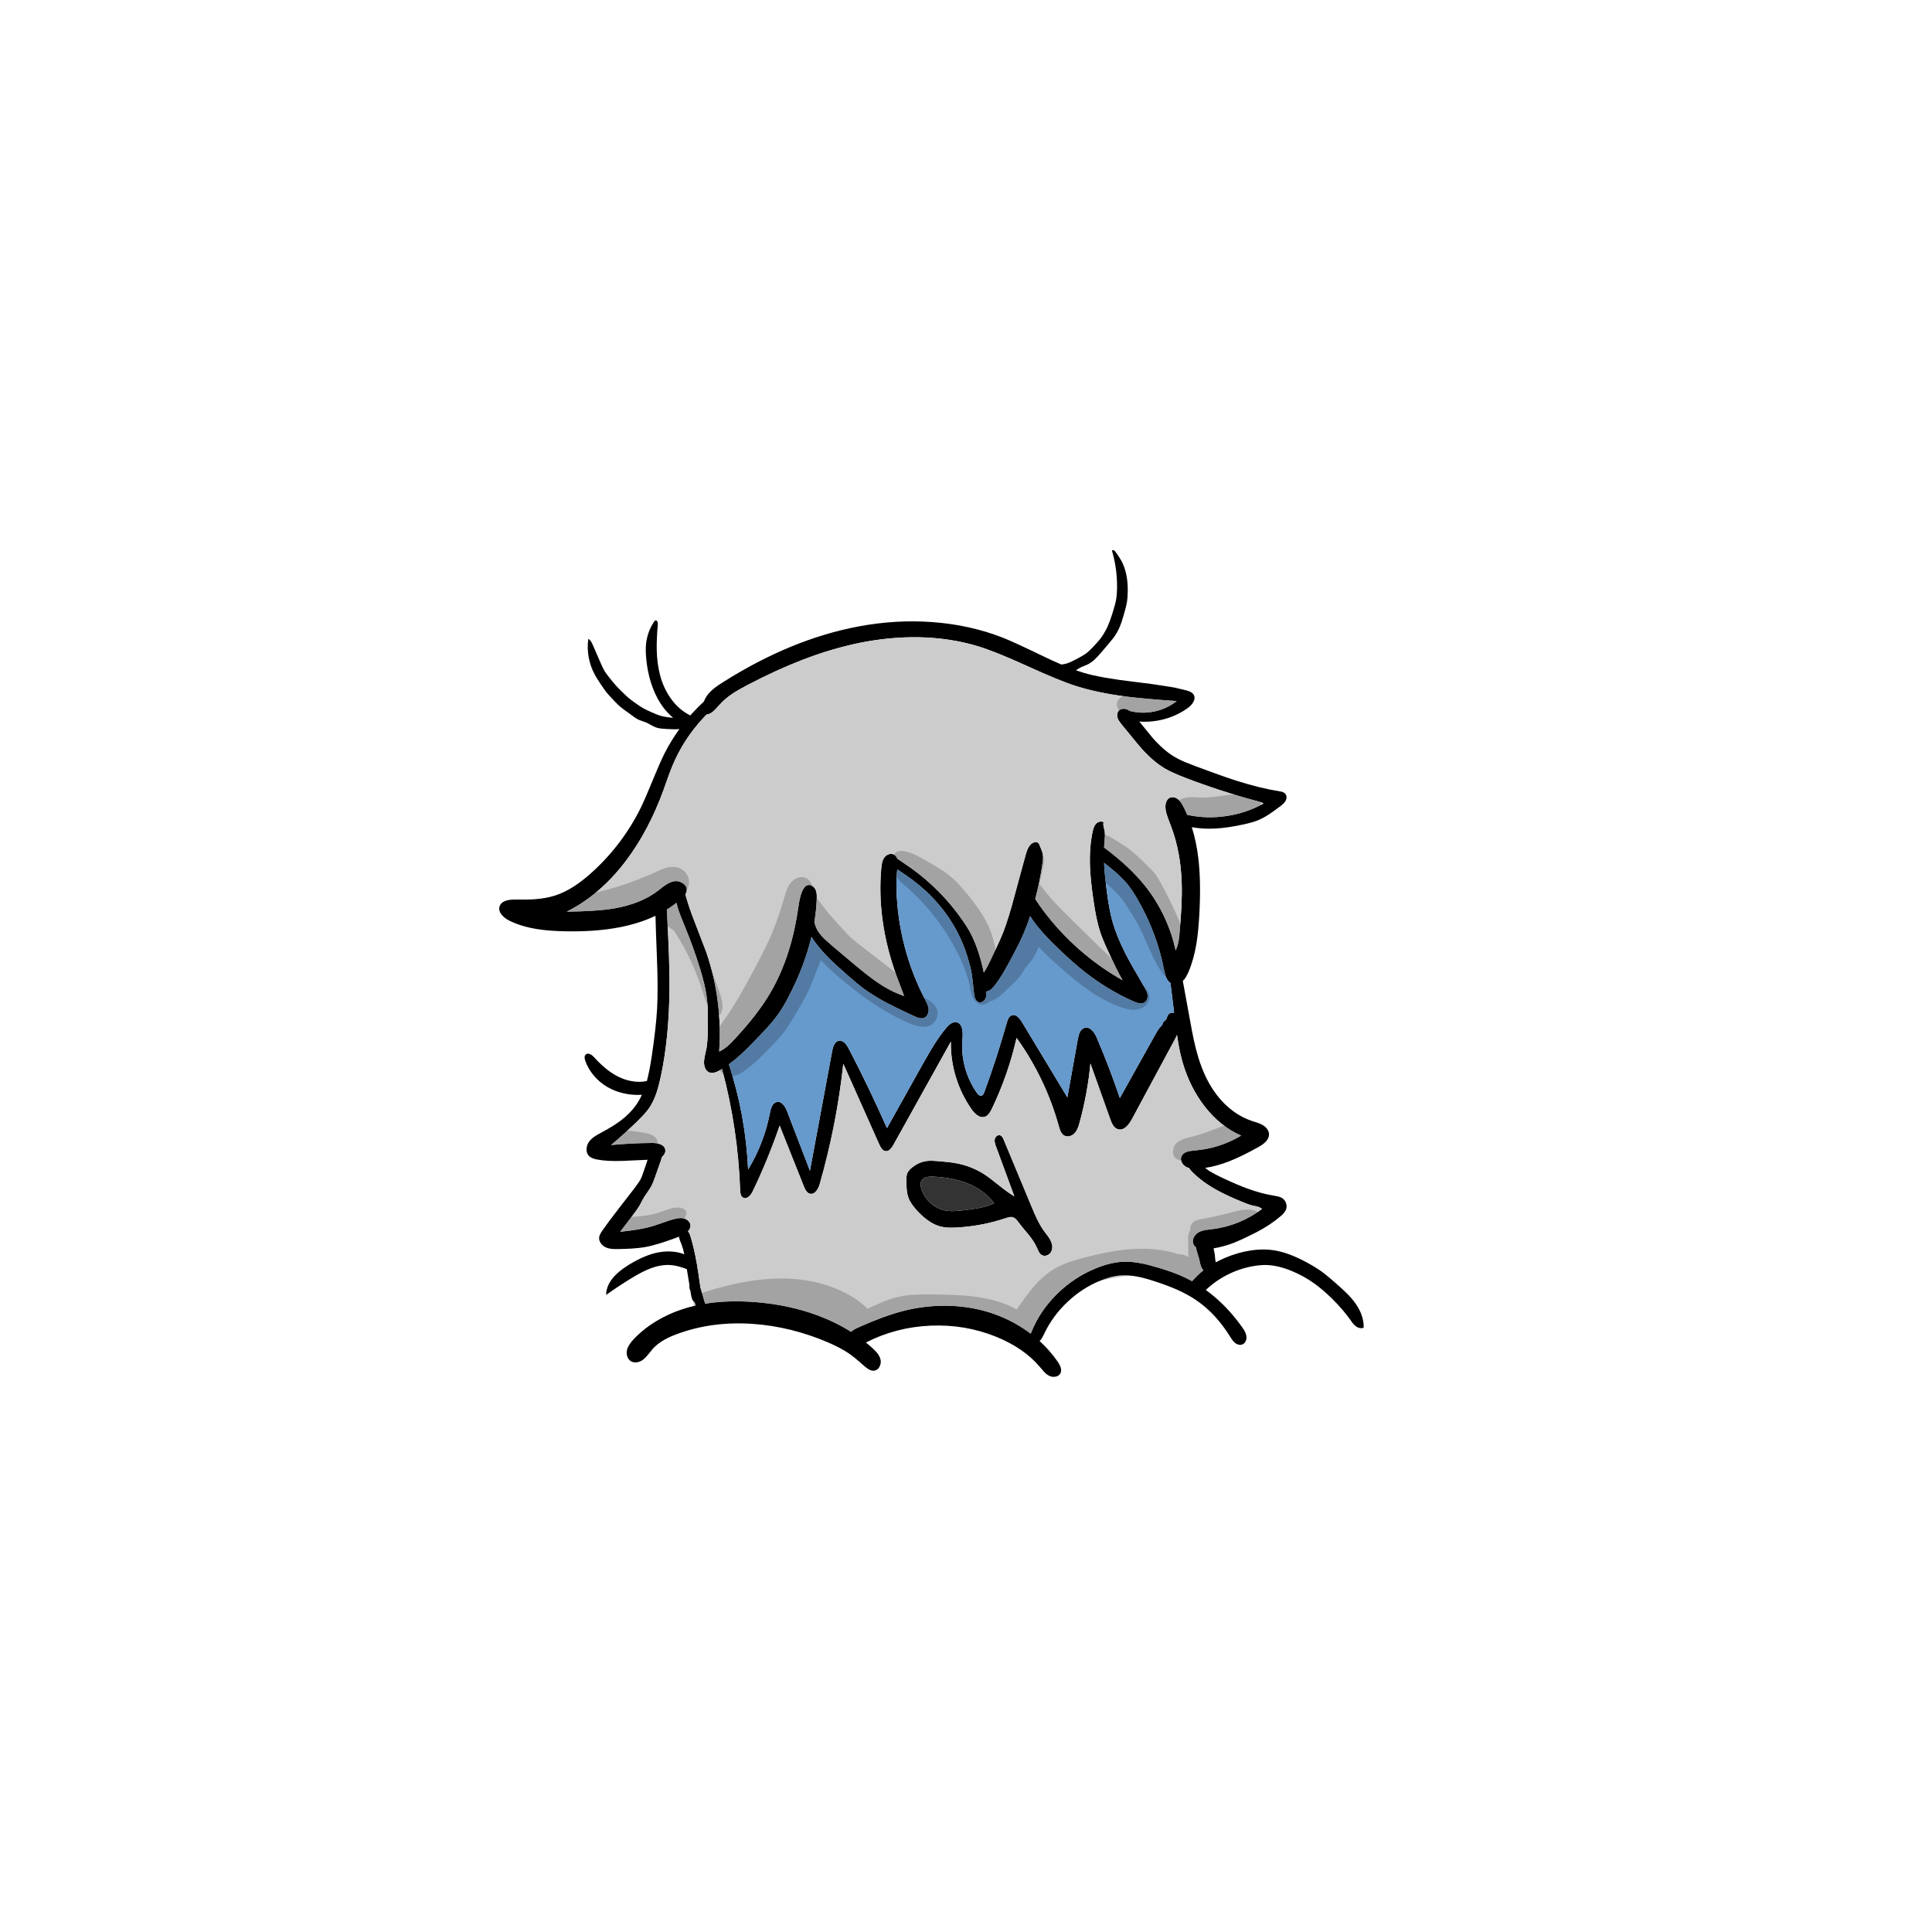 
<svg xmlns="http://www.w3.org/2000/svg" version="1.1" xmlns:xlink="http://www.w3.org/1999/xlink" preserveAspectRatio="none" x="0px" y="0px" width="2000px" height="2000px" viewBox="0 0 2000 2000">
<defs>
<g id="Layer19_0_FILL">
<path fill="#000000" stroke="none" d="
M 1327.6 819.85
Q 1326.3 819.4 1323.75 819 1304 815.85 1280.1 808.25 1265.7 803.7 1237.6 793.15 1229.8 790.2 1226.1 788.65 1219.8 785.9 1215.1 783.05 1204.45 776.6 1193.25 763.9 1184.966 753.72 1179.4 746.95 1188.537 747.632 1197.95 746.05 1215.45 743.05 1229.45 733.05 1233.4 730.2 1235.3 726.75 1237.65 722.6 1235.75 719.3 1234.7 717.45 1232.4 716.25 1230.75 715.4 1227.9 714.65 1211.25 710.15 1174.85 705.9 1139.75 701.8 1121.95 696.55 1118.113 695.407 1113.75 693.85
L 1113.8 693.85
Q 1116.9 691.85 1117.75 691.4 1119.2 690.6 1121.9 689.55 1124.9 688.35 1126.1 687.75 1130.05 685.75 1134.05 681.9 1136.5 679.55 1140.75 674.55
L 1148.2 665.7
Q 1151.8 661.5 1153.4 659.3 1156.2 655.25 1158.05 651.4 1159.6 648.15 1161.05 643.85 1161.8 641.55 1163.45 636 1165.75 628.05 1166.4 624.45 1167.35 619.2 1167.45 612.05 1167.7 593.4 1161 580.8 1158.95 577 1154.75 571.2 1154 570.15 1152.9 569.65 1151.6 569.1 1151.1 570.05 1156.75 589.2 1156.35 609.45 1156.2 616.4 1155.3 621.25 1154.6 624.9 1152.85 630.75 1149.7 641.45 1146.7 648.3 1143.15 656 1138.8 661.55 1136.95 664 1132.05 669.2 1127.75 673.7 1125.35 675.65 1123.3 677.3 1120.35 679 1119.25 679.65 1115.1 681.9 1108.15 685.65 1104.25 686.85 1101.62 687.633 1098.7 687.9 1090.067 684.206 1080 679.35 1048.9 664.35 1038.7 660.35 1004.1 646.75 964.7 643.95 927.25 641.25 888.7 648.5 819 661.6 748.55 706.15 743.05 709.55 739.85 712.1 735.3 715.65 732.4 719.45 729.991 722.65 728.75 726.15 722.382 732.014 716.5 738.5 715.548 739.55 714.6 740.6 714.234 740.412 713.8 740.2 702.5 734.45 694.35 722.95 686.85 712.4 683.3 698.95 680.2 687.3 679.85 672.85 679.6 661.95 680.95 646.4 681.1 644.8 680.55 643.55 679.9 642.1 678.65 642.3 677.75 642.5 676.95 643.8 670.2 654.05 668.8 666.4 668.05 673.8 669.15 683.65 671.35 703.6 678.8 719.2 685.844 733.988 696.8 743 695.97 742.962 695.15 742.9 687.95 742.3 682.85 740.7 679.95 739.75 674.35 737.25 668.45 734.7 665.2 732.75 663.6 731.85 661.4 730.35 658.95 728.6 657.7 727.75 652.85 724.3 651.05 722.8 648.65 720.8 645.05 717.2 640.3 712.65 637.55 709.6 634.95 706.75 631 701.7 627.6 697.55 625.85 694.65 624.25 692 622 686.8
L 613.7 667.7
Q 612.6 665.2 611.85 664.1 610.6 662.2 609.05 661.35 607.65 670.75 609.4 680.4 611.15 689.9 615.7 698.35 617.75 702.2 622.45 709.15 625.95 714.35 627.9 716.8 629.9 719.3 635.2 724.9 639.7 729.6 642.2 731.7 643.95 733.2 646.7 735.2 648.25 736.3 651.35 738.5 652.9 739.65 656 741.95 658.65 743.9 660.9 744.95 662.35 745.65 665.15 746.55 668.15 747.55 669.45 748.15 670.8 748.75 673.95 750.55 676.8 752.15 678.55 752.85 681 753.8 684.25 754.2 686.15 754.45 690.1 754.65 695.5 754.9 697.75 754.95 700.782 754.95 703.35 754.7 694.741 766.553 688.1 779.6 683.3 789.1 676.05 806.8 668.2 826.05 664.35 834.1 654.8 854 641.4 871.75 628.05 889.5 611.55 904.15 602.45 912.25 594.2 917.55 584.3 923.95 574.6 927.05 565.75 929.9 554.5 930.8 546.5 931.45 533.9 931.2 519.75 931 517.25 938 515.7 942.45 519.35 946.95 522.4 950.75 527.75 953.3 540.15 959.3 556.45 961.85 568.9 963.85 586.65 964.1 622.9 964.7 650.2 958 665.64 954.22 678.55 948.05 678.907 962.873 680 990 681.35 1023.55 680.25 1043.85 679.15 1063.4 674.85 1092.35 672.339 1109.203 669.65 1119.05 669.425 1119.104 669.2 1119.15 661.85 1120.65 653.85 1119.2 646.35 1117.85 639.2 1114.15 627.35 1108.05 615.25 1094.7 613.1 1092.3 610.85 1091.25 608.05 1090 606.3 1091.65 604.3 1093.55 605.9 1098.2 608.85 1106.55 614.9 1113.65 620.75 1120.55 628.65 1125.2 636.3 1129.65 645.35 1131.75 654.1 1133.8 663.25 1133.4 663.887 1133.369 664.5 1133.3 661.616 1139.578 657.95 1144.65 651.95 1152.95 642.35 1160.2 634.65 1165.95 623.4 1171.95 618.15 1174.75 616.15 1176.1 612.25 1178.65 610.05 1181.55 607.4 1185 607.2 1189.3 606.95 1193.9 609.75 1196.7 612.25 1199.2 618.2 1200.35 628.9 1202.35 644.8 1201.75 653.403 1201.412 670.4 1200.6
L 665.85 1214
Q 664.6 1217.7 663.6 1219.85 661.95 1223.3 657.45 1229.2
L 640.45 1251.2
Q 628.75 1266.3 623.35 1274.15 620.55 1278.25 620.25 1280.85 619.85 1284.1 622.05 1287.15 624.1 1290 627.45 1291.4 630.25 1292.6 634.05 1292.9 636.35 1293.1 640.95 1293 649.45 1292.8 654.15 1292.5 661.45 1292.05 667.3 1291.05 673.95 1289.9 682 1287.45 686.95 1285.95 696.4 1282.65 700.097 1281.363 702.9 1280.2 703.083 1281.863 703.8 1283.9 704.35 1285.45 705.6 1288.45 707.16 1292.432 708.4 1298.45 703.538 1296.528 697.95 1295.85 689.9 1294.85 681.4 1296.5 667.8 1299.05 651 1309.3 627.5 1323.7 627.5 1340.5 639.95 1331.55 653.85 1323.05 665 1316.25 673 1313.2 684.1 1308.95 693.75 1309.55 699.45 1309.9 706.35 1312.15 708.244 1312.758 711 1313.8
L 713.7 1330.3
Q 713.633 1330.647 713.6 1331 713.45 1332.7 714.1 1334.75 714.255 1335.214 714.65 1336.15
L 715.25 1339.85
Q 715.95 1344.2 717.15 1346.1 717.957 1347.445 719.2 1348.2
L 720.25 1351.5
Q 717.295 1352.172 714.4 1352.95 697.5 1357.45 683.1 1365.5 667.7 1374.05 656.4 1385.9 650.45 1392.05 649.15 1397.2 648.25 1400.65 649.3 1404 650.4 1407.55 653.25 1409.2 656.15 1410.9 660 1410.15 663.45 1409.4 666.4 1407 668.55 1405.2 671.25 1401.85 675.4 1396.7 675.75 1396.3 680.45 1391.05 687.6 1387 693.4 1383.7 701.55 1380.75 737.7 1367.55 779.55 1370.5 818.65 1373.25 856.8 1389.5 870.15 1395.25 878.35 1400.8 884.25 1404.75 894.35 1413.8 897.4 1416.5 899.5 1417.65 902.6 1419.35 905.35 1418.85 908.8 1418.2 910.6 1414.55 912.35 1411.05 911.5 1407.35 910.75 1404.15 908.3 1400.95 906.5 1398.65 903.25 1395.65 899.92 1392.61 896.4 1389.75 896.596 1389.654 896.8 1389.55 927.7 1373.85 963.4 1372.3 999.05 1370.8 1031.2 1383.8 1060.15 1395.6 1076.6 1415.2 1080.4 1419.65 1080.95 1420.25 1083.55 1422.95 1086.1 1424.2 1089.2 1425.75 1092.6 1425.15 1096.25 1424.45 1097.7 1421.7 1100.1 1417.2 1094.95 1409.65 1086.887 1397.956 1076.2 1388.25 1077.497 1387.088 1078.6 1385.25 1079.25 1384.2 1080.75 1381.05 1089.6 1362.35 1105 1347.8 1120.35 1333.25 1139.55 1325.5 1149.6 1321.4 1158.3 1320.45 1167 1319.55 1177.45 1321.55 1185.1 1323 1196.1 1326.65 1208.9 1330.85 1217.9 1334.8 1229.4 1339.85 1238.25 1345.9 1258.4 1359.55 1273.25 1383.45 1274.9 1386.05 1275.5 1386.9 1276.85 1388.8 1278.25 1389.95 1279.9 1391.4 1281.9 1391.9 1284.05 1392.5 1285.9 1391.8 1288.3 1390.95 1289.5 1388.4 1290.65 1386 1290.3 1383.25 1290 1380.95 1288.65 1378.35 1287.75 1376.6 1285.85 1373.9 1273.35 1356.25 1257.85 1342.95 1253.151 1338.906 1248.25 1335.35 1248.364 1335.28 1248.45 1335.2 1258.45 1325.75 1270.95 1319.45 1283.4 1313.2 1297 1310.75 1304.6 1309.4 1310.7 1309.55 1322.85 1309.8 1337.15 1315.7 1349.6 1320.8 1360.55 1328.65 1368.35 1334.2 1377.8 1343.25 1384.43 1349.713 1389.85 1356.05 1394.158 1361.118 1397.7 1366.1 1399.65 1368.85 1400.3 1369.7 1401.85 1371.6 1403.4 1372.8 1405.2 1374.25 1407.35 1374.7 1409.65 1375.25 1411.65 1374.5 1411.9 1367.95 1409.45 1361.1 1407.2 1354.9 1402.95 1349 1399.45 1344.05 1394 1338.65 1392.41 1337.085 1389.85 1334.7 1387.341 1332.42 1383.9 1329.35 1374.2 1320.75 1369 1316.9 1362.05 1311.85 1351.9 1306.4 1334.35 1297 1320.25 1294.55 1307.7 1292.35 1293.7 1294.65 1281.1 1296.65 1268 1302.2 1263.048 1304.327 1258.65 1306.7 1258.529 1306.295 1258.45 1306 1258.1 1304.75 1257.9 1302.85 1257.8 1300.75 1257.65 1299.65 1257.406 1297.161 1256.25 1292.3 1267.263 1290.488 1277.8 1286.35 1283.45 1284.15 1294.35 1278.75 1299.95 1276.05 1303.2 1274.25 1314.75 1268.1 1325.1 1259.5 1329.95 1255.6 1331.3 1252.05 1332.4 1249.05 1331.4 1245.8 1330.4 1242.55 1327.8 1240.65 1326.05 1239.35 1323.25 1238.6 1321.95 1238.25 1318.2 1237.65 1305.6 1235.6 1291.25 1230.35 1280.45 1226.4 1265.45 1219.35 1257.15 1215.45 1252.5 1212.55 1249.826 1210.839 1247.55 1209 1259.317 1207.276 1272.15 1202.3 1284.85 1197.4 1302.4 1187.6 1307.5 1184.75 1310.2 1182 1313.85 1178.2 1313.7 1174 1313.55 1171.2 1311.65 1168.6 1309.9 1166.25 1307.15 1164.65 1305 1163.4 1301.75 1162.25 1297.95 1161.1 1296.05 1160.45 1285.8 1157.05 1276.5 1150.2 1267.7 1143.7 1260.6 1134.75 1248 1118.9 1240.7 1095.35 1238.05 1086.85 1235.7 1075.95 1234.25 1069.15 1231.9 1056.2
L 1224.45 1015.45
Q 1227.756 1012.373 1230.5 1005.75 1235.9 992.95 1238.6 976.4 1240.6 964.15 1241.6 945.8 1243.35 912.45 1240.55 888.75 1238.482 871.269 1233.75 856.3 1245.083 858.388 1258.15 857.7 1271.35 857 1287.9 853.3 1296.55 851.4 1302 849.25 1307.65 846.95 1314 842.8 1317.9 840.25 1325.1 834.8 1329.3 831.7 1330.65 829.35 1331.7 827.6 1331.8 825.6 1331.85 823.45 1330.7 821.95 1329.65 820.6 1327.6 819.85
M 1301.25 829.25
Q 1305.9 830.45 1308 831.8 1290.3 841.7 1269.7 844.75 1249.2 847.85 1229.3 843.6 1229.172 843.574 1229.05 843.55 1227.137 839.069 1224.95 834.85 1222.25 829.55 1219.55 827.4 1217.6 825.85 1215.35 825.4 1212.85 824.95 1210.85 825.9 1208.15 827.2 1207.05 830.75 1206.15 833.7 1206.55 837.35 1207.05 841.35 1208.85 846.4 1208.95 846.8 1212.2 855.2 1222.35 881.9 1223.3 914.4 1223.65 925.2 1223 938.55 1222.55 947.05 1221.35 962.65 1220.8 969.85 1220.15 973.55 1219.15 979.5 1217 983.85 1213.1 965.75 1205.15 948.9 1197.2 932.05 1185.75 917.55 1169.671 897.22 1142.95 877.35 1143.084 874.185 1143.35 871.15 1143.75 866.65 1143.8 865.45 1143.95 862.2 1143.45 859.75 1142.7 856.9 1142.4 855.45 1141.9 852.95 1142.45 851.2 1140.6 850.05 1138.2 850.65 1135.95 851.25 1134.4 853 1132.15 855.5 1131 861.25 1127.65 877.3 1128.35 897.05 1128.9 911.65 1132.1 933.1 1133.6 943.05 1134.95 949.55 1136.8 958.5 1139.2 965.7 1141.75 973.25 1147.8 986.15 1156.2 1004.4 1162.1 1014.75 1138.05 1001.2 1117.2 982.85 1096.3 964.45 1079.8 942.35 1075.231 936.205 1071.65 930.6 1076.571 912.256 1079.2 893.6 1080.1 887.5 1079.5 884.2 1079.15 882.35 1078.2 879.9 1077.05 877.15 1076.5 875.75 1076 874.4 1075.75 873.95 1075.25 872.95 1074.55 872.45 1072.8 871.15 1070.05 872.15 1066.8 873.45 1064.65 877.25 1063.15 879.95 1061.8 884.75 1058.5 896.55 1053.15 916.45
L 1050.45 926.45
Q 1048.85 932.55 1047 939.1 1044.55 947.65 1042.15 954.8 1040.25 960.55 1038.35 965.5 1035.8 972.05 1030.1 984
L 1025.5 993.7
Q 1022 1001.1 1020 1004.3 1019.393 1005.303 1018.4 1006.8 1017.913 1004.297 1017.25 1001.45 1011.8 978.45 1003.1 963.1 1000.1 957.95 996.65 953.05 974.8 921.5 943.5 898.9 940.9 897.05 930.65 890.1 929.74 889.489 928.9 889 928.563 888.032 928 887.15 926.75 885.2 924.9 884.4 922.4 883.3 919.55 884.5 916.85 885.6 915.2 888.05 913.8 890.15 913.1 893.2 912.65 895.3 912.3 898.8 909.85 925.65 913.8 953.75 917.6 980.6 927 1007.2 928.65 1011.8 931.4 1019
L 935.95 1031.05
Q 922.15 1026.55 907.2 1016.2 898 1009.85 881.5 995.95
L 860.55 978.25
Q 853.5 972.3 850.2 968.45 845 962.45 843.55 956.35 843.272 955.206 843.05 954.5 845.013 942.434 845.5 930.55 845.6 927.25 845.45 925.5 845.15 922.7 844.15 920.7 842.95 918.35 840.7 917.05 838.25 915.65 835.95 916.35 832.85 917.3 830.7 922.05 828.8 926.25 827.6 932.1 827.1 934.55 825.9 942.55 818.25 994.05 795.2 1031.5 783 1051.4 761.05 1075.1 756.55 1080.05 753.4 1082.75 748.9 1086.65 744.45 1088.55 746.35 1062.5 742.95 1036.4 739.6 1010.3 731.1 985.55 729.95 982.25 719 954.05 712.626 937.685 709.5 925.8 710.692 923.979 710.9 922.15 711.5 917.5 706.9 914.4 702.5 911.4 697.5 912.35 693.45 913.1 688.8 916.25 686.1 918.1 681 922.2 663.5 935.5 636.35 940.3 618.85 943.35 586.65 943.75 621.45 926.3 648.2 890.8 671.65 859.7 686.95 817.55 689.9 809.3 691.35 805.15 694 797.8 696.05 792.85 707.55 765.1 728.6 742.65 730.023 741.125 731.45 739.65 734.248 739.478 737.25 737.25 739.75 735.4 744.65 729.85 750.05 723.6 758.4 718 764.25 714.1 774.25 708.9 803.8 693.45 830.5 683.15 860.95 671.4 889.65 665.55 921.2 659.15 951.2 659.7 983.4 660.3 1012.05 668.9 1030.05 674.3 1062.8 689.25 1096.65 704.7 1113.45 710.05 1135.9 717.2 1165.2 721 1182.8 723.3 1218.1 725.75 1208.05 733.75 1195.05 736.5 1182.05 739.25 1169.65 736 1169.553 735.975 1169.45 735.95 1168.253 735.078 1167.05 734.55 1164.65 733.5 1162.1 733.8 1159.35 734.2 1157.85 736.05 1156.65 737.55 1156.5 739.75 1156.35 741.7 1157.05 743.7 1158.05 746.25 1161.45 750.4 1179.55 772.6 1182.05 775.3 1194.35 788.85 1206.35 795.85 1212.75 799.6 1225.8 804.7 1262.9 819.05 1301.25 829.25
M 1301.6 1249.05
Q 1304.7 1249.95 1306.45 1251.45 1295.3 1260 1282.15 1265.35 1269 1270.7 1255.05 1272.4 1249.2 1273.1 1247.9 1273.3 1243.85 1274.05 1241.1 1275.5 1237.75 1277.35 1236 1280.6 1234.1 1284.1 1235.2 1287.35 1235.9 1289.5 1237.9 1291.05 1237.932 1291.076 1237.95 1291.1 1238.267 1292.9 1238.85 1294.95 1239.65 1297.6 1241.25 1302.9 1241.75 1304.75 1242.55 1308.55 1243.35 1311.75 1244.75 1313.7 1245.232 1314.386 1245.8 1314.95 1243.705 1316.621 1241.8 1318.35 1238.57 1321.359 1234.05 1326.25 1228.52 1323.197 1222.75 1320.7 1213.9 1316.8 1199.7 1312.5 1188.9 1309.25 1181.75 1307.85 1171.8 1305.9 1163.45 1306.15 1150.3 1306.55 1134.95 1312.75 1112 1322 1094.25 1339.5 1076.2 1357.3 1067.3 1379.9 1067.148 1380.274 1067 1380.6 1065.31 1379.347 1063.55 1378.1 1045.15 1365.05 1023.4 1358.35 1002.3 1351.9 979.25 1351.7 956.95 1351.5 934.8 1357.15 915.6 1362.1 889.5 1373.7 886.15 1375.2 884.5 1376.15 882.455 1377.346 881 1378.7 865.366 1368.794 846.65 1361.8 816.65 1350.6 781.45 1347.9 753.414 1345.778 729.95 1349.6 729.904 1349.435 729.85 1349.25
L 725.05 1332.6
Q 722.784 1316.101 721.2 1307.25 718.45 1291.9 714.8 1279.9 713.741 1276.401 712.2 1274.55 712.526 1274.238 712.8 1273.9 714.9 1271.35 714.8 1268.6 714.7 1266.15 712.75 1264.1 710.95 1262.15 708.35 1261.4 704.3 1260.3 698.15 1261.9 694 1262.95 687.4 1265.3 679.15 1268.2 676.75 1268.95 669.2 1271.25 659.55 1272.85 653.5 1273.85 642 1275.15
L 654.75 1258.45
Q 659.85 1251.85 662.2 1247.8 665.3 1241.7 667.1 1238.8 668.05 1237.25 670.8 1233.35 673.15 1229.95 674.3 1227.85 675.6 1225.45 677.95 1219
L 684.05 1201.7
Q 685 1198.95 685.3 1197.7 685.312 1197.647 685.3 1197.6 686.633 1196.561 687.55 1195.1 689.3 1192.35 688.6 1189.65 687.7 1186 683.25 1184.4 679.9 1183.15 674.75 1183.2 653.35 1183.35 632.55 1185.35 646.65 1173.45 659.1 1161.4 668.05 1152.8 672.1 1146.9 676.4 1140.5 679.45 1131.75 681.7 1125.25 683.85 1115.4 692.55 1075.45 693.05 1024.5 693.374 995.243 690.3 941.6 695.563 938.367 700.3 934.6 701.199 938.626 702.65 943 704.2 947.5 709.45 960.3 717.9 980.75 724.85 1003.25 729.75 1019.5 731.3 1030 732.55 1038.35 732.8 1048.95 732.9 1055 732.65 1067.95 732.45 1078.85 731.45 1084.65 731.25 1085.65 730.05 1091.15 729.15 1095.1 728.9 1097.7 728.5 1101.7 729.65 1104.95 730.95 1108.7 734 1110.05 738.4 1112 745.5 1107.75 746.483 1107.175 747.45 1106.55 763.908 1168.057 766.2 1232.15 766.35 1234.95 766.8 1236.5 767.5 1238.8 769.15 1239.75 771.9 1241.3 775 1238.8 777.5 1236.8 779.3 1233.05 795.05 1200.3 807.1 1165.2
L 832.2 1228.25
Q 833.4 1231.25 834.5 1232.8 836.15 1235.15 838.3 1235.7 841.9 1236.6 844.95 1233 847.35 1230.05 848.7 1225.3 866.15 1164.15 873 1101.2
L 910.3 1184.9
Q 911.6 1187.75 912.85 1189.25 914.6 1191.4 916.8 1191.65 921 1192.1 924.85 1185.15
L 984.35 1078.25
Q 984 1096.9 989.55 1115.1 995.15 1133.2 1005.9 1148.5 1008.8 1152.55 1011.8 1154.6 1015.7 1157.2 1019.25 1156.2 1021.75 1155.45 1023.8 1152.9 1025.15 1151.15 1026.8 1147.75 1043.7 1112.5 1052.35 1074.45 1067.2 1095.05 1078.25 1118.15 1089.3 1141.2 1096.05 1165.75 1097.1 1169.55 1098.1 1171.5 1099.65 1174.55 1102.05 1175.7 1104.6 1176.95 1107.75 1176 1110.65 1175.1 1112.75 1172.75 1114.5 1170.75 1115.75 1167.7 1116.6 1165.65 1117.6 1162 1125.9 1131.65 1128.8 1100.95
L 1149.35 1158.6
Q 1150.8 1162.75 1152.25 1164.95 1154.4 1168.2 1157.35 1169 1161.6 1170.2 1165.75 1166.55 1168.9 1163.75 1171.8 1158.45
L 1216.45 1075.5
Q 1217.674 1073.223 1218.4 1071.35 1218.591 1072.6 1218.75 1073.65 1220.15 1083 1221.8 1090.35 1223 1095.5 1224.25 1099.85 1231.65 1125.25 1246.6 1144.75 1262.9 1166 1284.85 1175.55 1262.75 1188.8 1236.95 1190.95 1231.55 1191.35 1228.65 1192.35 1224.25 1193.9 1222.95 1197.3 1221.85 1200.15 1223.35 1203.25 1224.75 1206.2 1227.6 1207.8 1229.111 1208.676 1230.95 1209.15 1231.942 1210.904 1233.8 1212.8 1243.85 1223.1 1259 1231.6 1270.1 1237.8 1287.75 1244.95 1293.25 1247.15 1296.15 1247.85 1297.95 1248.3 1301.6 1249.05
M 1148.95 897.95
Q 1160.5 907.3 1167.1 915.3 1172.35 921.8 1178 931.65 1197.55 965.7 1205.1 1004.15 1206.2 1009.65 1207.5 1012.5 1209.107 1015.956 1211.65 1017.55
L 1215.45 1048.35
Q 1213.696 1048.08 1212.05 1048.6 1210 1049.25 1209 1050.85 1208.6 1051.5 1208 1053.3 1207.45 1054.85 1206.9 1055.6 1206.55 1056 1205.5 1056.85 1204.55 1057.65 1204.15 1058.2 1203.85 1058.7 1203.55 1059.6 1203.25 1060.75 1203.1 1061.05 1203.06 1061.153 1203 1061.25 1201.342 1062.694 1199.8 1064.75 1198.25 1066.85 1195.8 1071.25
L 1159.25 1136.7
Q 1148.7 1105.4 1135.45 1074.45 1133.3 1069.4 1130.45 1066.6 1126.8 1062.95 1122.85 1064 1119.75 1064.85 1117.9 1068.45 1116.6 1071.05 1115.8 1075.5
L 1104.95 1136 1057.75 1057.8
Q 1055.6 1054.3 1053.35 1052.45 1050.35 1050.05 1047.5 1050.95 1045.4 1051.65 1044.05 1054.05 1043.05 1055.75 1042.25 1058.7 1032 1095.05 1018.9 1130.75 1017.75 1133.85 1016.05 1134.3 1013.85 1134.9 1011.35 1131.45 1002.85 1119.4 998.9 1104.85 995 1090.25 996.35 1075.55 997 1068.95 995.85 1064.65 994.35 1058.8 989.75 1058.15 985.15 1057.5 979.75 1063.85 973.05 1071.75 966.2 1082.75 962.2 1089.15 954.4 1103
L 918.2 1167.8
Q 899.3 1125.2 878.55 1085.45 873.85 1076.45 868.45 1077.4 863.25 1078.3 861.5 1087.9
L 838.45 1211.95 814.85 1150.6
Q 813.15 1146.1 810.85 1143.55 807.9 1140.2 804.4 1140.75 801.2 1141.25 799.3 1144.9 797.9 1147.5 797.05 1152.05 791 1183.4 774.45 1210.7 771.908 1154.778 754.55 1101.75 760.636 1097.345 766.95 1091.6 773.6 1085.55 786.05 1072.5 793.05 1065.15 796.4 1061.35 802 1055.05 805.85 1049.5 810.95 1042.25 816.7 1031.15 832.846 999.913 840 969.8 840.283 970.269 840.6 970.75 847.15 980.8 857.7 991.45 864.2 998 877.6 1009.75 887.1 1018.05 892.1 1021.9 903.15 1030.3 918.4 1038.4 927.85 1043.4 946.45 1051.95 949.6 1053.45 951.65 1053.9 954.65 1054.55 956.85 1053.55 959.2 1052.5 960.4 1049.85 961.55 1047.35 961.3 1044.55 961.05 1042.15 959.9 1039.4 959.25 1037.85 957.55 1034.55 943.8 1008.2 936.3 979.15 928.8 950.15 928.05 920.45 927.705 908.573 928.85 900 946.499 911.3 958.7 922.6 968.7 931.95 977.1 942.9 993.5 964.45 1001.3 989.75
L 1003.45 997.2
Q 1004.75 1001.85 1005.45 1005.2 1005.95 1007.8 1006.85 1015.05
L 1008.3 1028.3
Q 1009.15 1036.5 1013.5 1037.55 1015.5 1038 1017.5 1036.75 1019.35 1035.6 1020.25 1033.55 1021.409 1030.964 1021.1 1026.35 1025.208 1026.001 1029.6 1020.3 1033.1 1015.75 1036.7 1010.15 1039.9 1004.95 1045.05 995.5 1052.55 981.6 1055.95 974.5 1060 966 1063.45 956.75 1065.059 952.416 1066.4 948.35 1070.398 954.657 1075.7 961.05 1083.1 970.05 1096.25 982.6 1111.25 997 1123.2 1006.35 1146.55 1024.7 1173.65 1036.75 1177.05 1038.25 1179.4 1038.6 1182.75 1039.1 1184.95 1037.6 1186.8 1036.4 1187.55 1034.05 1188.3 1031.9 1187.9 1029.5 1187.6 1027.5 1186.5 1025.2 1185.85 1023.8 1184.3 1021.2 1170.7 998.2 1165.25 987.5 1155.45 968.25 1151.05 951.8 1148.15 940.6 1145.9 923.75 1143.85 908.4 1143.15 897.45 1143.023 895.313 1142.95 893.2 1145.194 895.001 1148.95 897.95
M 1029.9 1183.1
Q 1030.15 1184.45 1031.05 1186.85
L 1050.05 1238.4
Q 1044.05 1235 1034.5 1227.35 1023.85 1218.8 1019.2 1215.8 1006.5 1207.6 991.55 1204.5 987.25 1203.6 981.8 1203 978.55 1202.6 972 1202.05 966.85 1201.65 964.55 1201.6 960.45 1201.55 957.25 1202.2 950.55 1203.6 944.45 1208.35 940.55 1211.45 939.3 1214.3 938.6 1215.9 938.4 1218.1 938.25 1219.4 938.25 1222.05 938.3 1228.15 938.6 1231.2 939.05 1236.2 940.45 1240 942.95 1246.7 950.7 1254.75 962.35 1266.75 973.55 1269.7 977.25 1270.65 981.8 1270.85 985.35 1271 990.15 1270.75 1016.6 1269.3 1041.55 1260.9 1045.7 1259.5 1047.95 1259.95 1049.95 1260.4 1051.8 1262.2 1052.9 1263.3 1054.75 1265.85 1057.9 1270.05 1064.75 1278.1 1070.65 1285.4 1073.2 1291.2 1074.95 1295.15 1075.45 1296.05 1076.95 1298.6 1079 1299.5 1081.6 1300.65 1084.5 1299.25 1087.25 1297.9 1088.45 1295.2 1090.6 1290.3 1087.5 1284.05 1086.45 1281.9 1084.45 1279.2 1082.1 1276.15 1080.95 1274.6 1077.15 1269.35 1073.6 1262.1 1071.35 1257.5 1067.75 1248.8
L 1039.05 1179.85
Q 1038.25 1178 1037.6 1177.05 1036.6 1175.65 1035.3 1175.25 1033.55 1174.7 1031.8 1176.05 1030.2 1177.35 1029.75 1179.35 1029.4 1181 1029.9 1183.1
M 953.75 1222.45
Q 956.2 1217.65 966.1 1218.05 986.35 1219.1 1000.95 1224.75 1009.6 1228.1 1016.65 1233.2 1024.15 1238.65 1029.2 1245.65 1022.45 1248.8 1013.3 1250.6 1007.55 1251.7 996.6 1252.95 990.85 1253.55 988.25 1253.7 983.55 1253.9 979.9 1253.35 970.7 1252 963.4 1245.5 956.1 1239 953.6 1230.05 952.25 1225.3 953.75 1222.45 Z"/>

<path fill="#6699CC" stroke="none" d="
M 1167.1 915.3
Q 1160.5 907.3 1148.95 897.95 1145.194 895.001 1142.95 893.2 1143.023 895.313 1143.15 897.45 1143.85 908.4 1145.9 923.75 1148.15 940.6 1151.05 951.8 1155.45 968.25 1165.25 987.5 1170.7 998.2 1184.3 1021.2 1185.85 1023.8 1186.5 1025.2 1187.6 1027.5 1187.9 1029.5 1188.3 1031.9 1187.55 1034.05 1186.8 1036.4 1184.95 1037.6 1182.75 1039.1 1179.4 1038.6 1177.05 1038.25 1173.65 1036.75 1146.55 1024.7 1123.2 1006.35 1111.25 997 1096.25 982.6 1083.1 970.05 1075.7 961.05 1070.398 954.657 1066.4 948.35 1065.059 952.416 1063.45 956.75 1060 966 1055.95 974.5 1052.55 981.6 1045.05 995.5 1039.9 1004.95 1036.7 1010.15 1033.1 1015.75 1029.6 1020.3 1025.208 1026.001 1021.1 1026.35 1021.409 1030.964 1020.25 1033.55 1019.35 1035.6 1017.5 1036.75 1015.5 1038 1013.5 1037.55 1009.15 1036.5 1008.3 1028.3
L 1006.85 1015.05
Q 1005.95 1007.8 1005.45 1005.2 1004.75 1001.85 1003.45 997.2
L 1001.3 989.75
Q 993.5 964.45 977.1 942.9 968.7 931.95 958.7 922.6 946.499 911.3 928.85 900 927.705 908.573 928.05 920.45 928.8 950.15 936.3 979.15 943.8 1008.2 957.55 1034.55 959.25 1037.85 959.9 1039.4 961.05 1042.15 961.3 1044.55 961.55 1047.35 960.4 1049.85 959.2 1052.5 956.85 1053.55 954.65 1054.55 951.65 1053.9 949.6 1053.45 946.45 1051.95 927.85 1043.4 918.4 1038.4 903.15 1030.3 892.1 1021.9 887.1 1018.05 877.6 1009.75 864.2 998 857.7 991.45 847.15 980.8 840.6 970.75 840.283 970.269 840 969.8 832.846 999.913 816.7 1031.15 810.95 1042.25 805.85 1049.5 802 1055.05 796.4 1061.35 793.05 1065.15 786.05 1072.5 773.6 1085.55 766.95 1091.6 760.636 1097.345 754.55 1101.75 771.908 1154.778 774.45 1210.7 791 1183.4 797.05 1152.05 797.9 1147.5 799.3 1144.9 801.2 1141.25 804.4 1140.75 807.9 1140.2 810.85 1143.55 813.15 1146.1 814.85 1150.6
L 838.45 1211.95 861.5 1087.9
Q 863.25 1078.3 868.45 1077.4 873.85 1076.45 878.55 1085.45 899.3 1125.2 918.2 1167.8
L 954.4 1103
Q 962.2 1089.15 966.2 1082.75 973.05 1071.75 979.75 1063.85 985.15 1057.5 989.75 1058.15 994.35 1058.8 995.85 1064.65 997 1068.95 996.35 1075.55 995 1090.25 998.9 1104.85 1002.85 1119.4 1011.35 1131.45 1013.85 1134.9 1016.05 1134.3 1017.75 1133.85 1018.9 1130.75 1032 1095.05 1042.25 1058.7 1043.05 1055.75 1044.05 1054.05 1045.4 1051.65 1047.5 1050.95 1050.35 1050.05 1053.35 1052.45 1055.6 1054.3 1057.75 1057.8
L 1104.95 1136 1115.8 1075.5
Q 1116.6 1071.05 1117.9 1068.45 1119.75 1064.85 1122.85 1064 1126.8 1062.95 1130.45 1066.6 1133.3 1069.4 1135.45 1074.45 1148.7 1105.4 1159.25 1136.7
L 1195.8 1071.25
Q 1198.25 1066.85 1199.8 1064.75 1201.342 1062.694 1203 1061.25 1203.06 1061.153 1203.1 1061.05 1203.25 1060.75 1203.55 1059.6 1203.85 1058.7 1204.15 1058.2 1204.55 1057.65 1205.5 1056.85 1206.55 1056 1206.9 1055.6 1207.45 1054.85 1208 1053.3 1208.6 1051.5 1209 1050.85 1210 1049.25 1212.05 1048.6 1213.696 1048.08 1215.45 1048.35
L 1211.65 1017.55
Q 1209.107 1015.956 1207.5 1012.5 1206.2 1009.65 1205.1 1004.15 1197.55 965.7 1178 931.65 1172.35 921.8 1167.1 915.3 Z"/>

<path fill="#CCCCCC" stroke="none" d="
M 1306.45 1251.45
Q 1304.7 1249.95 1301.6 1249.05 1297.95 1248.3 1296.15 1247.85 1293.25 1247.15 1287.75 1244.95 1270.1 1237.8 1259 1231.6 1243.85 1223.1 1233.8 1212.8 1231.942 1210.904 1230.95 1209.15 1229.111 1208.676 1227.6 1207.8 1224.75 1206.2 1223.35 1203.25 1221.85 1200.15 1222.95 1197.3 1224.25 1193.9 1228.65 1192.35 1231.55 1191.35 1236.95 1190.95 1262.75 1188.8 1284.85 1175.55 1262.9 1166 1246.6 1144.75 1231.65 1125.25 1224.25 1099.85 1223 1095.5 1221.8 1090.35 1220.15 1083 1218.75 1073.65 1218.591 1072.6 1218.4 1071.35 1217.674 1073.223 1216.45 1075.5
L 1171.8 1158.45
Q 1168.9 1163.75 1165.75 1166.55 1161.6 1170.2 1157.35 1169 1154.4 1168.2 1152.25 1164.95 1150.8 1162.75 1149.35 1158.6
L 1128.8 1100.95
Q 1125.9 1131.65 1117.6 1162 1116.6 1165.65 1115.75 1167.7 1114.5 1170.75 1112.75 1172.75 1110.65 1175.1 1107.75 1176 1104.6 1176.95 1102.05 1175.7 1099.65 1174.55 1098.1 1171.5 1097.1 1169.55 1096.05 1165.75 1089.3 1141.2 1078.25 1118.15 1067.2 1095.05 1052.35 1074.45 1043.7 1112.5 1026.8 1147.75 1025.15 1151.15 1023.8 1152.9 1021.75 1155.45 1019.25 1156.2 1015.7 1157.2 1011.8 1154.6 1008.8 1152.55 1005.9 1148.5 995.15 1133.2 989.55 1115.1 984 1096.9 984.35 1078.25
L 924.85 1185.15
Q 921 1192.1 916.8 1191.65 914.6 1191.4 912.85 1189.25 911.6 1187.75 910.3 1184.9
L 873 1101.2
Q 866.15 1164.15 848.7 1225.3 847.35 1230.05 844.95 1233 841.9 1236.6 838.3 1235.7 836.15 1235.15 834.5 1232.8 833.4 1231.25 832.2 1228.25
L 807.1 1165.2
Q 795.05 1200.3 779.3 1233.05 777.5 1236.8 775 1238.8 771.9 1241.3 769.15 1239.75 767.5 1238.8 766.8 1236.5 766.35 1234.95 766.2 1232.15 763.908 1168.057 747.45 1106.55 746.483 1107.175 745.5 1107.75 738.4 1112 734 1110.05 730.95 1108.7 729.65 1104.95 728.5 1101.7 728.9 1097.7 729.15 1095.1 730.05 1091.15 731.25 1085.65 731.45 1084.65 732.45 1078.85 732.65 1067.95 732.9 1055 732.8 1048.95 732.55 1038.35 731.3 1030 729.75 1019.5 724.85 1003.25 717.9 980.75 709.45 960.3 704.2 947.5 702.65 943 701.199 938.626 700.3 934.6 695.563 938.367 690.3 941.6 693.374 995.243 693.05 1024.5 692.55 1075.45 683.85 1115.4 681.7 1125.25 679.45 1131.75 676.4 1140.5 672.1 1146.9 668.05 1152.8 659.1 1161.4 646.65 1173.45 632.55 1185.35 653.35 1183.35 674.75 1183.2 679.9 1183.15 683.25 1184.4 687.7 1186 688.6 1189.65 689.3 1192.35 687.55 1195.1 686.633 1196.561 685.3 1197.6 685.312 1197.647 685.3 1197.7 685 1198.95 684.05 1201.7
L 677.95 1219
Q 675.6 1225.45 674.3 1227.85 673.15 1229.95 670.8 1233.35 668.05 1237.25 667.1 1238.8 665.3 1241.7 662.2 1247.8 659.85 1251.85 654.75 1258.45
L 642 1275.15
Q 653.5 1273.85 659.55 1272.85 669.2 1271.25 676.75 1268.95 679.15 1268.2 687.4 1265.3 694 1262.95 698.15 1261.9 704.3 1260.3 708.35 1261.4 710.95 1262.15 712.75 1264.1 714.7 1266.15 714.8 1268.6 714.9 1271.35 712.8 1273.9 712.526 1274.238 712.2 1274.55 713.741 1276.401 714.8 1279.9 718.45 1291.9 721.2 1307.25 722.784 1316.101 725.05 1332.6
L 729.85 1349.25
Q 729.904 1349.435 729.95 1349.6 753.414 1345.778 781.45 1347.9 816.65 1350.6 846.65 1361.8 865.366 1368.794 881 1378.7 882.455 1377.346 884.5 1376.15 886.15 1375.2 889.5 1373.7 915.6 1362.1 934.8 1357.15 956.95 1351.5 979.25 1351.7 1002.3 1351.9 1023.4 1358.35 1045.15 1365.05 1063.55 1378.1 1065.31 1379.347 1067 1380.6 1067.148 1380.274 1067.3 1379.9 1076.2 1357.3 1094.25 1339.5 1112 1322 1134.95 1312.75 1150.3 1306.55 1163.45 1306.15 1171.8 1305.9 1181.75 1307.85 1188.9 1309.25 1199.7 1312.5 1213.9 1316.8 1222.75 1320.7 1228.52 1323.197 1234.05 1326.25 1238.57 1321.359 1241.8 1318.35 1243.705 1316.621 1245.8 1314.95 1245.232 1314.386 1244.75 1313.7 1243.35 1311.75 1242.55 1308.55 1241.75 1304.75 1241.25 1302.9 1239.65 1297.6 1238.85 1294.95 1238.267 1292.9 1237.95 1291.1 1237.932 1291.076 1237.9 1291.05 1235.9 1289.5 1235.2 1287.35 1234.1 1284.1 1236 1280.6 1237.75 1277.35 1241.1 1275.5 1243.85 1274.05 1247.9 1273.3 1249.2 1273.1 1255.05 1272.4 1269 1270.7 1282.15 1265.35 1295.3 1260 1306.45 1251.45
M 1031.05 1186.85
Q 1030.15 1184.45 1029.9 1183.1 1029.4 1181 1029.75 1179.35 1030.2 1177.35 1031.8 1176.05 1033.55 1174.7 1035.3 1175.25 1036.6 1175.65 1037.6 1177.05 1038.25 1178 1039.05 1179.85
L 1067.75 1248.8
Q 1071.35 1257.5 1073.6 1262.1 1077.15 1269.35 1080.95 1274.6 1082.1 1276.15 1084.45 1279.2 1086.45 1281.9 1087.5 1284.05 1090.6 1290.3 1088.45 1295.2 1087.25 1297.9 1084.5 1299.25 1081.6 1300.65 1079 1299.5 1076.95 1298.6 1075.45 1296.05 1074.95 1295.15 1073.2 1291.2 1070.65 1285.4 1064.75 1278.1 1057.9 1270.05 1054.75 1265.85 1052.9 1263.3 1051.8 1262.2 1049.95 1260.4 1047.95 1259.95 1045.7 1259.5 1041.55 1260.9 1016.6 1269.3 990.15 1270.75 985.35 1271 981.8 1270.85 977.25 1270.65 973.55 1269.7 962.35 1266.75 950.7 1254.75 942.95 1246.7 940.45 1240 939.05 1236.2 938.6 1231.2 938.3 1228.15 938.25 1222.05 938.25 1219.4 938.4 1218.1 938.6 1215.9 939.3 1214.3 940.55 1211.45 944.45 1208.35 950.55 1203.6 957.25 1202.2 960.45 1201.55 964.55 1201.6 966.85 1201.65 972 1202.05 978.55 1202.6 981.8 1203 987.25 1203.6 991.55 1204.5 1006.5 1207.6 1019.2 1215.8 1023.85 1218.8 1034.5 1227.35 1044.05 1235 1050.05 1238.4
L 1031.05 1186.85
M 1308 831.8
Q 1305.9 830.45 1301.25 829.25 1262.9 819.05 1225.8 804.7 1212.75 799.6 1206.35 795.85 1194.35 788.85 1182.05 775.3 1179.55 772.6 1161.45 750.4 1158.05 746.25 1157.05 743.7 1156.35 741.7 1156.5 739.75 1156.65 737.55 1157.85 736.05 1159.35 734.2 1162.1 733.8 1164.65 733.5 1167.05 734.55 1168.253 735.078 1169.45 735.95 1169.553 735.975 1169.65 736 1182.05 739.25 1195.05 736.5 1208.05 733.75 1218.1 725.75 1182.8 723.3 1165.2 721 1135.9 717.2 1113.45 710.05 1096.65 704.7 1062.8 689.25 1030.05 674.3 1012.05 668.9 983.4 660.3 951.2 659.7 921.2 659.15 889.65 665.55 860.95 671.4 830.5 683.15 803.8 693.45 774.25 708.9 764.25 714.1 758.4 718 750.05 723.6 744.65 729.85 739.75 735.4 737.25 737.25 734.248 739.478 731.45 739.65 730.023 741.125 728.6 742.65 707.55 765.1 696.05 792.85 694 797.8 691.35 805.15 689.9 809.3 686.95 817.55 671.65 859.7 648.2 890.8 621.45 926.3 586.65 943.75 618.85 943.35 636.35 940.3 663.5 935.5 681 922.2 686.1 918.1 688.8 916.25 693.45 913.1 697.5 912.35 702.5 911.4 706.9 914.4 711.5 917.5 710.9 922.15 710.692 923.979 709.5 925.8 712.626 937.685 719 954.05 729.95 982.25 731.1 985.55 739.6 1010.3 742.95 1036.4 746.35 1062.5 744.45 1088.55 748.9 1086.65 753.4 1082.75 756.55 1080.05 761.05 1075.1 783 1051.4 795.2 1031.5 818.25 994.05 825.9 942.55 827.1 934.55 827.6 932.1 828.8 926.25 830.7 922.05 832.85 917.3 835.95 916.35 838.25 915.65 840.7 917.05 842.95 918.35 844.15 920.7 845.15 922.7 845.45 925.5 845.6 927.25 845.5 930.55 845.013 942.434 843.05 954.5 843.272 955.206 843.55 956.35 845 962.45 850.2 968.45 853.5 972.3 860.55 978.25
L 881.5 995.95
Q 898 1009.85 907.2 1016.2 922.15 1026.55 935.95 1031.05
L 931.4 1019
Q 928.65 1011.8 927 1007.2 917.6 980.6 913.8 953.75 909.85 925.65 912.3 898.8 912.65 895.3 913.1 893.2 913.8 890.15 915.2 888.05 916.85 885.6 919.55 884.5 922.4 883.3 924.9 884.4 926.75 885.2 928 887.15 928.563 888.032 928.9 889 929.74 889.489 930.65 890.1 940.9 897.05 943.5 898.9 974.8 921.5 996.65 953.05 1000.1 957.95 1003.1 963.1 1011.8 978.45 1017.25 1001.45 1017.913 1004.297 1018.4 1006.8 1019.393 1005.303 1020 1004.3 1022 1001.1 1025.5 993.7
L 1030.1 984
Q 1035.8 972.05 1038.35 965.5 1040.25 960.55 1042.15 954.8 1044.55 947.65 1047 939.1 1048.85 932.55 1050.45 926.45
L 1053.15 916.45
Q 1058.5 896.55 1061.8 884.75 1063.15 879.95 1064.65 877.25 1066.8 873.45 1070.05 872.15 1072.8 871.15 1074.55 872.45 1075.25 872.95 1075.75 873.95 1076 874.4 1076.5 875.75 1077.05 877.15 1078.2 879.9 1079.15 882.35 1079.5 884.2 1080.1 887.5 1079.2 893.6 1076.571 912.256 1071.65 930.6 1075.231 936.205 1079.8 942.35 1096.3 964.45 1117.2 982.85 1138.05 1001.2 1162.1 1014.75 1156.2 1004.4 1147.8 986.15 1141.75 973.25 1139.2 965.7 1136.8 958.5 1134.95 949.55 1133.6 943.05 1132.1 933.1 1128.9 911.65 1128.35 897.05 1127.65 877.3 1131 861.25 1132.15 855.5 1134.4 853 1135.95 851.25 1138.2 850.65 1140.6 850.05 1142.45 851.2 1141.9 852.95 1142.4 855.45 1142.7 856.9 1143.45 859.75 1143.95 862.2 1143.8 865.45 1143.75 866.65 1143.35 871.15 1143.084 874.185 1142.95 877.35 1169.671 897.22 1185.75 917.55 1197.2 932.05 1205.15 948.9 1213.1 965.75 1217 983.85 1219.15 979.5 1220.15 973.55 1220.8 969.85 1221.35 962.65 1222.55 947.05 1223 938.55 1223.65 925.2 1223.3 914.4 1222.35 881.9 1212.2 855.2 1208.95 846.8 1208.85 846.4 1207.05 841.35 1206.55 837.35 1206.15 833.7 1207.05 830.75 1208.15 827.2 1210.85 825.9 1212.85 824.95 1215.35 825.4 1217.6 825.85 1219.55 827.4 1222.25 829.55 1224.95 834.85 1227.137 839.069 1229.05 843.55 1229.172 843.574 1229.3 843.6 1249.2 847.85 1269.7 844.75 1290.3 841.7 1308 831.8 Z"/>

<path fill="#333333" stroke="none" d="
M 966.1 1218.05
Q 956.2 1217.65 953.75 1222.45 952.25 1225.3 953.6 1230.05 956.1 1239 963.4 1245.5 970.7 1252 979.9 1253.35 983.55 1253.9 988.25 1253.7 990.85 1253.55 996.6 1252.95 1007.55 1251.7 1013.3 1250.6 1022.45 1248.8 1029.2 1245.65 1024.15 1238.65 1016.65 1233.2 1009.6 1228.1 1000.95 1224.75 986.35 1219.1 966.1 1218.05 Z"/>
</g>

<g id="Layer18_0_FILL">
<path fill="#000000" fill-opacity="0.2" stroke="none" d="
M 839.05 913.2
Q 837.05 910.05 834 908.75 830.25 907.15 825.8 908.7 821.7 910.15 818.8 913.6 816.35 916.5 814.55 921 813.55 923.45 811.9 929.15 805.15 951.95 798.75 967.1 793.5 979.5 781.95 1001.25 771.15 1021.65 764.35 1033.1 754.15 1050.35 744.2 1063.25 741.45 1066.8 740.35 1068.45 738.35 1071.5 737.4 1074.2 736.3 1077.45 736.75 1080.65 737.2 1084.1 739.35 1086.3 741.5 1088.45 744.9 1089 748.05 1089.45 751.2 1088.35 755.75 1086.8 761.45 1081.2 774.25 1068.7 785.9 1049.75 793.25 1037.8 805 1014.4 817.85 989 824.15 974.65 830.672 959.959 835.2 946.7 838.303 952.361 842.8 958.4 842.395 958.284 841.95 958.25 840.4 958.2 838.9 959 837.45 959.75 836.4 961.05 836.283 961.2 836.15 961.35 836.111 961.377 836.05 961.4 831.9 963.05 829.6 968.3 828.1 971.65 826.9 978.3 822.5 1003.15 810.3 1024.8 803.4 1037.15 792.95 1050.05 784.65 1060.25 772.4 1072.85 763.75 1081.7 758.25 1085.9 756.5 1087.3 752.85 1089.95 749.75 1092.4 747.95 1094.6 745.65 1097.4 744.8 1100.6 743.85 1104.15 744.95 1107.15 746.3 1110.75 750.25 1112.7 753.95 1114.45 758.1 1114 761.7 1113.65 765.6 1111.65 768.45 1110.15 772.3 1107.3 779.5 1101.95 787.55 1094.15 792.25 1089.6 801.65 1079.75 809.05 1071.95 812.25 1067.65 815.2 1063.75 819.65 1056.25 826.7 1044.7 829.9 1038.95 835.4 1029.2 838.95 1021 840.35 1017.8 842.3 1012.8 845.25 1005.2 845.5 1004.55 848.326 997.623 849.7 993.75 852.161 996.461 854.85 999.15 861.95 1006.25 872.65 1015.1 890.05 1029.55 905.45 1039.7 923.7 1051.75 941.35 1059.2 948 1062.05 953.05 1062.7 959.65 1063.55 964.25 1060.7 968.05 1058.4 969.7 1053.95 971.3 1049.5 970 1045.25 968.5 1040.45 963.45 1036.8 959.75 1034.1 953.45 1031.55 947.204 1029.196 942.9 1027.55 943 1026.732 942.95 1025.85 942.75 1022.55 941 1019.6 939.55 1017.1 936.9 1014.6 935.2 1013.05 931.85 1010.45
L 891.6 979.45
Q 884.1 973.7 880.2 970.05 877.3 967.3 872 961.4
L 863.65 952.15
Q 858.7 946.55 857 944.6 853.35 940.3 850.8 936.7 847.75 932.4 847.2 931.75 845 929.05 842.75 927.65 841.888 927.107 840.95 926.75 840.988 926.678 841 926.6 841.6 922.8 841.25 919.75 840.85 916.1 839.05 913.2
M 1225.15 1179.2
Q 1221.25 1180.6 1218.8 1182.65 1214.95 1185.8 1214.35 1191.05 1213.7 1196.5 1217.35 1199.35 1220.6 1201.9 1227.55 1201.5 1238.15 1200.9 1249.95 1197.3 1259.55 1194.4 1271.35 1189 1277.1 1186.4 1280.55 1184.25 1285.35 1181.3 1288.45 1177.8 1290.55 1175.45 1291.4 1172.9 1292.35 1169.9 1291.15 1167.55 1289.4 1164.1 1283.6 1163.3 1277.2 1162.45 1269.1 1164.75 1265.9 1165.65 1255 1169.85 1243.7 1174.25 1232.25 1177.15 1227.05 1178.5 1225.15 1179.2
M 1075.15 883.2
Q 1071.2 883.4 1069.45 890.45
L 1065.5 906.35
Q 1064.996 908.386 1064.55 910.2 1063.38 910.464 1062.35 911.05 1060.5 912.15 1059.4 914.25 1058.35 916.2 1058.25 918.5 1058 921.95 1060 927.05 1060.58 928.525 1061.3 930.05 1061.414 932.931 1062.2 935.05 1063.141 935.709 1064.3 935.75 1065.339 937.562 1066.55 939.4 1064.687 941.775 1062.35 946.45
L 1056.1 959
Q 1050.2 970.9 1046.8 976.55 1043.85 981.5 1040.45 986.25 1037.002 991.048 1033.2 995.4 1033.016 994.364 1032.75 993.15
L 1030.55 982.7
Q 1028.75 973.95 1027.25 969.1 1023.6 957.2 1015.5 944.65 1009.45 935.3 999 922.8 992.25 914.75 987.4 910.25 981.75 905.05 973.65 899.8 968.8 896.7 958.7 890.9 952.1 887.1 948.3 885.35 942.4 882.55 937.3 881.4 932.2 880.3 929.05 881.5 927 882.3 925.8 884.1 924.45 885.95 924.75 887.95 925.1 890.45 927.9 892.25 929.23 893.11 931.8 894.1 928.533 895.392 927.2 898.2 926.1 900.45 926.5 903.25 926.85 905.8 928.3 908.15 929.5 910.05 931.65 912.1 932.7 913.1 935.55 915.55 953 930.45 967.25 948.6 981.5 966.8 991.75 987.3 1000.85 1005.5 1003.85 1020.6 1004.8 1025.6 1004.9 1026.2 1005.6 1029.4 1006.55 1031.65 1007.7 1034.45 1009.6 1036.5 1011.7 1038.75 1014.25 1039.55 1017.8 1040.65 1021.35 1038.85 1022.991 1038.029 1024.1 1036.85 1028.133 1035.831 1031.95 1033.35 1035.15 1031.3 1038.9 1027.75 1041.05 1025.75 1045.25 1021.5 1047.05 1019.8 1050.65 1016.35 1053.7 1013.35 1055.6 1010.8 1056.85 1009.2 1058.9 1005.95 1061.1 1002.55 1062.2 1001.05 1063.15 999.8 1066.1 996.25 1068.55 993.3 1069.85 991.35 1071.85 988.25 1074.8 981.2
L 1075.25 980.05
Q 1076.707 981.696 1078.25 983.35 1084.3 989.8 1095.6 999.75 1114 1015.95 1126.1 1024.5 1143.8 1036.9 1160.45 1042.65 1165.5 1044.35 1169.3 1044.95 1174.2 1045.7 1178.25 1044.8 1182.9 1043.75 1186.25 1040.45 1189.75 1036.95 1189.95 1032.55 1190.1 1028.9 1187.85 1025.4 1185.85 1022.25 1182.4 1020 1179.7 1018.2 1175.6 1016.65 1172.467 1015.584 1170.3 1014.85 1169.973 1012.459 1168.7 1010.2 1167.4 1007.9 1165.1 1005.55 1163.9 1004.25 1160.75 1001.45 1150.55 992.4 1131.1 973.35
L 1111.85 954.45
Q 1100.9 943.75 1095.1 937.65 1086.05 928.15 1079.6 919.75 1077.4 916.8 1076.3 915.55 1076.079 915.307 1075.85 915.05 1078.27 905.804 1080 896.7 1081.1 891.35 1080.45 888.45 1080.05 886.3 1078.65 884.8 1077.05 883.1 1075.15 883.2
M 1143.8 864.2
Q 1140.85 863.45 1138.1 863.75 1135.1 864.1 1132.9 865.7 1130.55 867.45 1129.75 870.35 1128.9 873.35 1130.3 875.7 1131.6 877.85 1135.55 879.9 1140.168 882.384 1142.75 883.85 1140.546 883.269 1138.5 883.5 1135.05 883.9 1132.5 886.6 1129.9 889.3 1129.65 892.75 1129.4 896.4 1131.65 900.25 1133.35 903.1 1136.8 906.5 1138.45 908.1 1148.95 917.65 1156.4 924.4 1160.45 929.4 1163.7 933.5 1168.25 940.75 1175.6 952.2 1179 958.65 1180.75 961.9 1190.55 984.05 1197.4 999.5 1204 1008.2 1207.5 1012.75 1210.7 1013.8 1214.65 1015.05 1218.55 1012.25 1222.2 1009.55 1223.35 1005.25 1224.35 1001.55 1223.55 996.9 1223 993.65 1221.3 988.6 1221.246 988.441 1221.2 988.25 1222.96 987.291 1224.15 985.25 1225.4 983.05 1225.6 980.35 1225.75 978.2 1225.3 975.35 1224.65 972 1224.35 970.3 1223.35 962.95 1222.55 959.35 1221.7 955.75 1220 951.45 1218.9 948.7 1216.6 943.85 1209.1 927.65 1202.1 914.9 1198.55 908.35 1195.75 904.7 1194 902.35 1191.4 899.7 1190 898.25 1186.65 895.05
L 1182.15 890.7
Q 1174.95 883.8 1171.1 880.7 1165.6 876.3 1153.95 869.15 1150.7 867.15 1149.05 866.3 1146.25 864.85 1143.8 864.2
M 638.15 1276.5
Q 640.95 1277.95 647.05 1278.55 667.7 1280.3 684.2 1276.5 693.1 1274.4 699.4 1270.5 706.9 1265.8 709.8 1258.9 711.05 1256.05 710.3 1254.1 709.45 1251.9 706.25 1250.85 701.3 1249.2 694.45 1251 686.5 1253.75 682.6 1255.05 675.25 1257.55 665.7 1258.75 659.6 1259.5 648.3 1260.1 641.75 1260.4 638.7 1261.8 636.3 1262.9 634.8 1264.85 633.15 1267 633.2 1269.35 633.2 1271.55 634.65 1273.55 636 1275.4 638.15 1276.5
M 623.9 1181.35
Q 624.7 1184.15 626.7 1186.4 628.7 1188.65 631.35 1189.8 633.8 1190.85 637.5 1191.15 639.6 1191.3 643.9 1191.4 646.75 1191.6 652.2 1192.45 657.75 1193.3 660.45 1193.5 670.4 1194.3 676.45 1190 678.35 1188.6 679.5 1186.8 680.75 1184.75 680.7 1182.7 680.7 1179.95 678.45 1177.55 676.6 1175.55 673.5 1174.35 671.25 1173.5 667.6 1172.8 661.75 1171.7 653.85 1170.85 644.65 1169.95 640.05 1169.5 634.45 1168.9 631.7 1169.35 626.9 1170.15 624.75 1173.5 622.6 1176.8 623.9 1181.35
M 583.2 927.7
Q 575.5 928.8 572.05 933.65 569.3 937.5 570.2 942.8 571 947.9 574.55 951.5 580.45 957.6 592.25 958.95 600.6 959.9 611.05 958.65 617.45 957.9 629.7 955.4 645.65 952.15 653.45 950.2 666.55 946.9 676.6 942.85 678.984 941.891 681.3 940.85 681.592 941.541 681.9 942.25 682.312 943.188 682.75 944.1 682.421 945.17 682.45 946.35 682.5 948.4 683.55 950.1 684.4 951.4 686.05 952.7 686.907 953.343 688.5 954.4 688.723 954.765 688.95 955.1 692.25 959.95 695.1 961.7 695.974 962.264 696.9 962.65 699.272 965.78 702.2 970.6 716.2 993.5 724.85 1018.9 726.3 1023.2 729.15 1031.9 731.7 1039.4 734.15 1044.55 736 1048.4 737.9 1050 739.25 1051.1 740.9 1051.45 742.65 1051.8 744.1 1051.1 746.75 1049.85 747.5 1045.6 748.4 1041.05 747.2 1035.35 746.5 1031.8 744.2 1025.3 736.7 1003.8 731.55 991.95 728.85 985.65 725.6 979.25
L 722.1 972.6
Q 717.281 963.743 712.6 957.55 713.121 956.742 713.5 955.8 714.95 952.25 714.25 948.6 713.7 945.7 711.3 941.85 707.5 935.85 707.3 935.45 705.237 930.499 704.1 927.8 706.318 926.195 707.7 924.85 710.4 922.35 711.7 919.7 713.2 916.75 713.25 913.3 713.3 909.85 711.9 906.85 710.55 903.8 708 901.55 705.45 899.25 702.25 898.25 696.85 896.5 689.85 898.4 685.65 899.55 677.75 903.2 646.15 917.65 612.2 924.95 602.2 927.05 596.2 927.25 591.85 927.3 589.7 927.3 585.8 927.3 583.2 927.7
M 1200.95 735.7
Q 1209.4 734 1214.1 731.85 1220.95 728.65 1223.45 723.2 1224.65 720.7 1224.35 718.45 1224.05 716.45 1222.5 714.75 1221.1 713.15 1219 712.25 1215.95 710.9 1211.8 710.8 1209.1 710.75 1204.3 711.4 1193.2 712.8 1186.25 714 1176.4 715.7 1168.5 718.05 1158.05 721.15 1156.4 727.1 1155.3 731.05 1158.05 734.9 1160.6 738.5 1164.8 739.9 1168.4 741.05 1173.1 740.75 1176.1 740.6 1181.55 739.5
L 1200.95 735.7
M 1303.9 1257
Q 1303.2 1254.7 1299.7 1253.45 1294.05 1251.4 1286.4 1252.45 1282.45 1252.95 1272.95 1255.5 1259.35 1259.25 1244.45 1261.9 1240.95 1262.5 1239.25 1263.05 1236.45 1263.95 1234.8 1265.6 1232.45 1267.9 1232.15 1271.6 1232.083 1272.557 1232.15 1273.45 1231.493 1274.401 1231.05 1275.45 1230.25 1277.25 1230.05 1279.75 1229.9 1281.2 1229.95 1284.2
L 1230.2 1301.3
Q 1224.829 1298.045 1219.8 1298.3 1198.799 1291.492 1172.85 1293 1160.85 1293.7 1147.2 1296.25 1136.15 1298.3 1121.95 1302 1112.65 1304.5 1106.85 1306.5 1098.65 1309.35 1092.5 1312.9 1080.7 1319.65 1069.65 1332.5 1063.096 1340.099 1052.55 1355.5 1037.742 1347.379 1018.05 1343.7 1006.9 1341.6 992.85 1340.8 983.85 1340.25 967.45 1340 953.85 1339.85 946.75 1340.25 935.3 1340.95 926.4 1343.35 921.15 1344.75 914.8 1347.35 911.1 1348.85 903.45 1352.3
L 898.1 1354.8
Q 897.85 1354.558 897.6 1354.3 891.65 1348.3 882.95 1342.9 866.8 1332.95 846.95 1328 828.5 1323.4 808.05 1323.5 789.65 1323.55 769.15 1327.35 751.65 1330.6 731.15 1336.95 718.7 1340.8 717.7 1347.85 717.25 1350.9 719.1 1353.95 720.75 1356.7 723.65 1358.5 727.75 1361.05 733.75 1361.65 737.85 1362.05 744.55 1361.55 750.9 1361.1 768.35 1359.35 783.35 1357.9 792.2 1357.4 819.75 1355.9 839.2 1360.7 858.054 1365.413 877 1377.15 878.815 1381.124 882.75 1382.45 885.118 1383.239 887.95 1382.9 890.529 1383.68 892.8 1383.55 898.75 1383.25 902.55 1377.6
L 902.55 1377.55
Q 924.973 1368.273 953.9 1367.25 976.45 1366.45 1009.95 1371.25 1019.7 1372.65 1025.2 1374 1033.55 1376.1 1039.55 1379.55 1041.25 1380.55 1045.15 1383.15 1048.7 1385.5 1050.85 1386.65 1057.95 1390.35 1063.7 1388.95 1068.45 1387.7 1071.15 1383.05 1073.827 1378.389 1072.5 1373.65 1072.963 1373.229 1073.4 1372.75 1075.95 1369.95 1080.1 1363.95 1087.05 1353.8 1091.75 1348.55 1098.8 1340.5 1106.3 1336.25 1110.95 1333.6 1117.4 1331.5 1121.3 1330.25 1129.15 1328.3 1154.75 1321.95 1170 1320.5 1192.9 1318.35 1210.55 1323.95 1213.05 1324.75 1218 1326.45 1222.3 1327.75 1225.6 1327.95 1228.529 1328.124 1231.15 1327.45 1231.858 1327.804 1232.65 1328.2 1236.35 1330 1239.15 1330.7 1242.8 1331.6 1246.2 1331 1249.95 1330.35 1252.3 1328 1255 1325.35 1255.65 1320.55 1256.1 1317.45 1255.65 1311.9
L 1253.35 1285.55
Q 1255.611 1285.385 1258.2 1285 1276.5 1282.5 1288.8 1275.75 1300.2 1269.55 1303.45 1260.85 1304.35 1258.5 1303.9 1257
M 1304.4 829
Q 1302.9 826.3 1300.25 824.6 1295.95 821.95 1288.6 821.75 1281.1 821.5 1266.4 823.65 1251.55 825.8 1244.2 825.65 1237.55 825.2 1234.2 825.2 1228.45 825.1 1224.5 826.5 1219.6 828.25 1216.85 832.8 1214 837.6 1216.1 841.85 1217.7 845 1221.75 846.75 1224.75 848 1229.5 848.6 1245.85 850.7 1261.5 849.8 1278 848.8 1293.05 844.5 1304.2 841.25 1305.4 834.75 1305.95 831.9 1304.4 829 Z"/>
</g>
</defs>

<g transform="matrix( 1, 0, 0, 1, 0,0) ">
<use xlink:href="#Layer19_0_FILL"/>
</g>

<g transform="matrix( 1, 0, 0, 1, 0,0) ">
<use xlink:href="#Layer18_0_FILL"/>
</g>
</svg>
